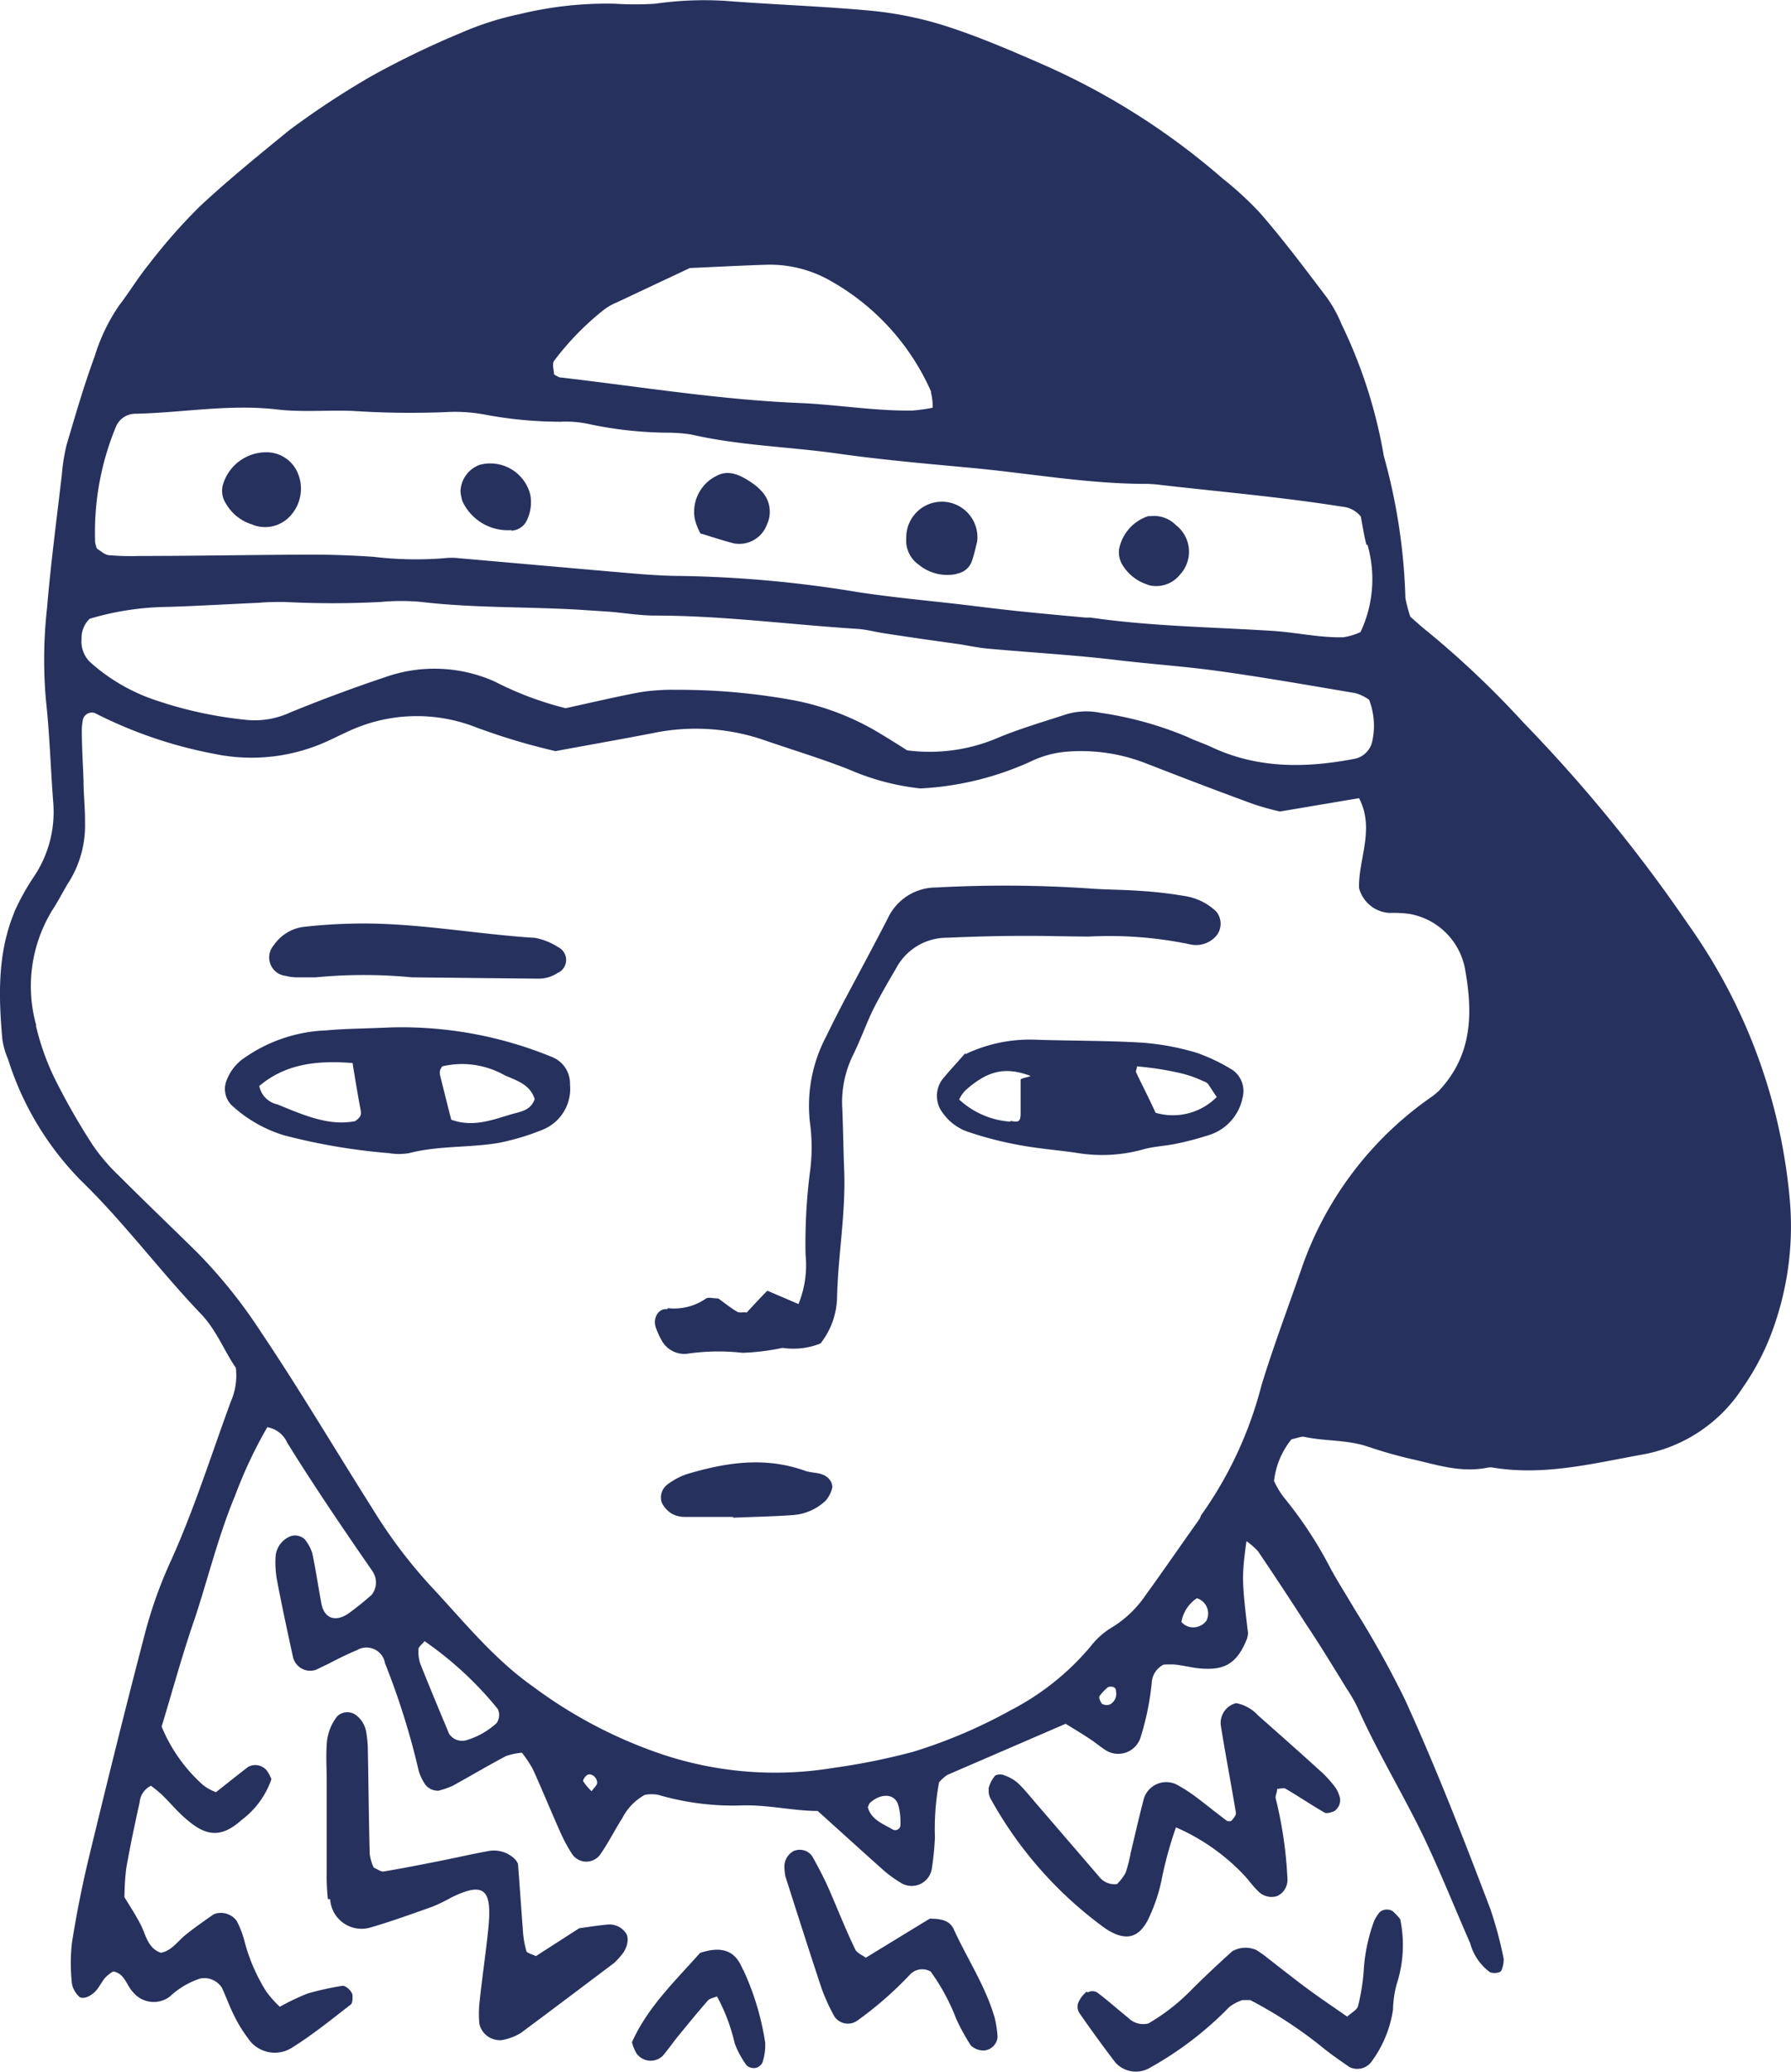 <svg xmlns="http://www.w3.org/2000/svg" viewBox="0 0 134.42 155.47"><defs><style>.cls-1{fill:#26315E;}</style></defs><title>ruben</title><g id="Layer_2" data-name="Layer 2"><g id="Layer_1-2" data-name="Layer 1"><path class="cls-1" d="M1.06,68.45a17.67,17.67,0,0,1,1.49-2.69A8.69,8.69,0,0,0,4,60.26c-.2-2.57-.27-5.15-.55-7.71a34.88,34.88,0,0,1,.08-6.93c.28-3.33.72-6.65,1.11-10A14.36,14.36,0,0,1,5,33.37c.66-2.23,1.3-4.45,2.1-6.62a13.86,13.86,0,0,1,1.83-3.82c.77-1,1.44-2.12,2.25-3.11A42.43,42.43,0,0,1,15,15.48c2.15-2,4.44-3.86,6.72-5.72a64,64,0,0,1,6.07-4,66.68,66.68,0,0,1,6.87-3.32A22.4,22.4,0,0,1,39,1.06,27.55,27.55,0,0,1,46.17.28a23.44,23.44,0,0,0,3,0A25.66,25.66,0,0,1,54.52.07c3.68.29,7.37.4,11,.75A27.15,27.15,0,0,1,71.13,2c2.42.79,4.77,1.8,7.1,2.82a53,53,0,0,1,13.54,8.58A24.9,24.9,0,0,1,94.59,16c1.74,2,3.38,4.19,5,6.33a9.93,9.93,0,0,1,1.1,2,36.79,36.79,0,0,1,3.17,9.88,44.15,44.15,0,0,1,1.62,10.66,10.69,10.69,0,0,0,.37,1.4c.31.26.77.7,1.27,1.09a70.12,70.12,0,0,1,7.24,6.87,114.18,114.18,0,0,1,12.39,15.18,42,42,0,0,1,7.56,20.39,22.66,22.66,0,0,1-1.1,9.5,18.63,18.63,0,0,1-2.41,4.8,11.34,11.34,0,0,1-7.41,5c-3.76.67-7.47,1.64-11.34,1a1,1,0,0,0-.38,0c-2,.41-3.79-.2-5.64-.62a33.59,33.59,0,0,1-3.3-.93c-1.6-.56-3.29-.41-4.9-.77-.21,0-.48.1-.9.2a6,6,0,0,0-1.31,3.13,6.76,6.76,0,0,0,.71,1.19,30.4,30.4,0,0,1,3.58,5.46c.56,1,1.19,2,1.78,3a73.58,73.58,0,0,1,3.75,6.73c2.35,5.15,4.4,10.42,6.41,15.71a29.52,29.52,0,0,1,1,3.72,1.83,1.83,0,0,1-.11.75c0,.11-.13.28-.22.29a1.08,1.08,0,0,1-.69,0,4,4,0,0,1-1.49-2.18c-1.19-2.71-2.28-5.46-3.56-8.12-1.57-3.23-3.45-6.31-4.91-9.6a11,11,0,0,0-.77-1.33c-1-1.63-2-3.27-3.08-4.89q-1.77-2.75-3.6-5.46a5.14,5.14,0,0,0-.87-.76c-.36,2.64-.35,3,.12,6.91a2.32,2.32,0,0,1-.07.38c-.66,1.69-1.51,2.34-3.1,2.28-.76,0-1.51-.22-2.26-.31a7.11,7.11,0,0,0-.91,0,1.63,1.63,0,0,0-.89,1.38,20.27,20.27,0,0,1-.86,4.15,1.76,1.76,0,0,1-2.5.95c-.44-.26-.82-.6-1.25-.88-.63-.42-1.28-.81-1.85-1.16l-8.89,3.84a3.24,3.24,0,0,0-.61.55,19,19,0,0,0-.31,4.15,22.11,22.11,0,0,1-.23,2.3,1.53,1.53,0,0,1-2.33,1.09,9,9,0,0,1-1.24-.89c-1.62-1.44-3.22-2.9-5-4.5-1.77,0-3.63-.45-5.55-.42a20,20,0,0,1-6.42-.79,2.91,2.91,0,0,0-1,0,4.14,4.14,0,0,0-1.69,1.74c-.55.86-1,1.77-1.59,2.63a1.29,1.29,0,0,1-2.23,0,12.33,12.33,0,0,1-.89-1.69c-.68-1.52-1.31-3.07-2-4.59a9,9,0,0,0-.83-1.25,4.84,4.84,0,0,0-1.19.25c-1.36.72-2.68,1.5-4,2.23a6.44,6.44,0,0,1-1.07.37,1.19,1.19,0,0,1-1-.47,3.91,3.91,0,0,1-.48-1,55.64,55.64,0,0,0-2.53-8.08,1.41,1.41,0,0,0-2.1-1c-.71.3-1.39.63-2.09,1-.34.16-.68.33-1,.48a1.33,1.33,0,0,1-1.73-1c-.41-1.89-.82-3.77-1.18-5.67a7.3,7.3,0,0,1-.11-1.92,1.8,1.8,0,0,1,1.14-1.44,1.07,1.07,0,0,1,1.05.25,3.41,3.41,0,0,1,.55,1c.27,1.26.45,2.53.69,3.8.2,1.09,1,1.43,2,.78a21.84,21.84,0,0,0,1.78-1.43,1.5,1.5,0,0,0,.22-1.45,2.21,2.21,0,0,0-.18-.34c-2.19-3.16-4.35-6.34-6.38-9.61a2,2,0,0,0-1.5-1.17,34.41,34.41,0,0,0-2.43,5.17c-1.25,3-2,6.12-3,9.15-.93,2.67-1.67,5.41-2.5,8.14a12,12,0,0,0,3.08,4.36,3.48,3.48,0,0,0,1,.56c.84-.66,1.62-1.29,2.42-1.9a1.12,1.12,0,0,1,1.38.26,2.67,2.67,0,0,1,.36.67,6.47,6.47,0,0,1-2.24,3.06c-1.43,1.27-2.55,1.31-4.07,0-.69-.56-1.26-1.27-1.9-1.89a9.92,9.92,0,0,0-.83-.68,1.52,1.52,0,0,0-.85,1.24c-.36,1.63-.71,3.27-1,4.92a18.84,18.84,0,0,0-.14,2.2c.47.77.89,1.41,1.24,2.1s.51,1.74,1.5,2.07c.81-.16,1.24-.85,1.83-1.33s1.42-1.07,2.15-1.57a1.48,1.48,0,0,1,1.7.5,6.87,6.87,0,0,1,.56,1.42,13.5,13.5,0,0,0,1.66,3.88A8.13,8.13,0,0,0,21,150.55a17.72,17.72,0,0,1,2.1-1,22.37,22.37,0,0,1,2.58-.57c.27-.05.78.43.78.74s0,.58-.17.69c-1.41,1.09-2.8,2.22-4.3,3.16a2.41,2.41,0,0,1-3.4-.69,10.08,10.08,0,0,1-1-1.63c-.35-.69-.61-1.42-.93-2.12a1.57,1.57,0,0,0-1.63-.7,6.08,6.08,0,0,0-2.28,1.35,2,2,0,0,1-2.75-.31c-.51-.51-.63-1.43-1.51-1.57a3.31,3.31,0,0,0-.58.45c-.25.29-.42.65-.66.94-.41.5-1.08.75-1.33.48a1.77,1.77,0,0,1-.52-.95,13.71,13.71,0,0,1,0-3.07q.51-3.24,1.28-6.43c1.33-5.5,2.69-11,4.12-16.47a33.56,33.56,0,0,1,1.89-5.46c1.84-4,3.13-8.16,4.64-12.26a4.82,4.82,0,0,0,.37-2.52c-.82-1.16-1.41-2.75-2.58-4-3.1-3.23-5.77-6.86-9-10A22.63,22.63,0,0,1,.6,79.45,6,6,0,0,1,.18,78c-.29-3.22-.38-6.45.88-9.52ZM69.89,29.4a17.75,17.75,0,0,0-7.59-8.35,9.16,9.16,0,0,0-4.76-1.19c-1.89.06-3.79.16-5.77.25l-5.46,2.57a4.19,4.19,0,0,0-1,.57,20.81,20.81,0,0,0-3.73,3.83c-.16.24,0,.69,0,1a2.07,2.07,0,0,0,.42.23C48,29,54.05,30,60.14,30.24c2.78.13,5.55.6,8.35.56A13.43,13.43,0,0,0,70,30.59a4.41,4.41,0,0,0-.14-1.19Zm32.67,11.48c-.2-.74-.3-1.5-.43-2.13a2,2,0,0,0-1.41-.74c-4.52-.72-9.07-1.11-13.62-1.63A8.74,8.74,0,0,0,86,36.3c-4.33,0-8.59-.77-12.89-1.18-3.41-.32-6.83-.61-10.22-1.09-3.65-.52-7.34-.59-11-1.43a11.89,11.89,0,0,0-1.9-.14,29.38,29.38,0,0,1-5.67-.62,8.18,8.18,0,0,0-2.27-.2,31,31,0,0,1-5.68-.54,12.38,12.38,0,0,0-3-.18,65.2,65.2,0,0,1-6.85-.09c-1.9-.08-3.83.11-5.71-.11-3.57-.42-7.08.24-10.62.32a1.58,1.58,0,0,0-1.5,1,20.69,20.69,0,0,0-1.55,8.66,3.54,3.54,0,0,0,.13.46c.26.14.56.45.89.49a19.23,19.23,0,0,0,2.28.06c4.32,0,8.64-.09,13-.1,1.52,0,3.05.06,4.57.16a26.92,26.92,0,0,0,5.31.11,4.92,4.92,0,0,1,1.15,0l11.38,1c1.78.15,3.55.33,5.33.33a89.31,89.31,0,0,1,13.26,1.22c2.51.38,5,.61,7.55.9,1.51.18,3,.37,4.54.53s3.29.32,4.93.47c.13,0,.26,0,.38,0,4.53.66,9.11.71,13.67,1,1.76.11,3.52.52,5.3.48a4.84,4.84,0,0,0,1.3-.39,9.3,9.3,0,0,0,.52-6.56Zm.17,11.6a3.26,3.26,0,0,0-1-.48c-3.5-.59-7-1.21-10.52-1.69-2.39-.32-4.8-.49-7.2-.77-3.28-.4-6.59-.58-9.88-.88-.76-.07-1.51-.24-2.26-.35l-2.63-.37c-1-.15-2-.29-3-.45-.63-.1-1.25-.27-1.88-.31-5.08-.32-10.14-1-15.23-1-1.14,0-2.27-.2-3.41-.29l-2.28-.15c-3.93-.23-7.89-.12-11.81-.58a16.36,16.36,0,0,0-3.05,0,69.55,69.55,0,0,1-7.22,0c-.63,0-1.26,0-1.9.06-2.29.1-4.57.24-6.86.31a21.25,21.25,0,0,0-5.87.89,2,2,0,0,0-.61,1.51,2.16,2.16,0,0,0,.64,1.74,14,14,0,0,0,4.57,2.74A30.65,30.65,0,0,0,18.43,54a6.33,6.33,0,0,0,3.35-.55q3.52-1.44,7.16-2.66a11.1,11.1,0,0,1,8.19.34,24.55,24.55,0,0,0,5.32,2c1.88-.41,3.74-.85,5.6-1.2a15.72,15.72,0,0,1,2.66-.18,48.07,48.07,0,0,1,8.72.76,19.53,19.53,0,0,1,6.74,2.59c.65.39,1.3.8,1.91,1.19a13,13,0,0,0,6.77-.92c1.65-.69,3.36-1.19,5.05-1.74a5.18,5.18,0,0,1,2.65-.16,26.64,26.64,0,0,1,6.6,1.83c.57.28,1.19.47,1.76.74,3.51,1.65,7.15,1.59,10.84.87A1.71,1.71,0,0,0,103,55.58a5.44,5.44,0,0,0-.25-3.1ZM90,122a1.12,1.12,0,0,0,.56-.44,1.2,1.2,0,0,0-.73-1.66,2.67,2.67,0,0,0-1.16,1.78A1.16,1.16,0,0,0,90,122Zm-7.24,5.84a.64.64,0,0,0,.6,0,.91.91,0,0,0,.4-.95c0-.3-.22-.41-.58-.33a3.37,3.37,0,0,0-.66.69c-.07.13.09.49.24.62ZM67,137.25a.39.39,0,0,0,.58-.32,4.84,4.84,0,0,0-.15-1.47c-.18-.67-.78-.9-1.5-.62a2.27,2.27,0,0,0-.62.4c-.09.07-.12.22-.18.34.27.95,1.14,1.24,1.87,1.67ZM44.4,134.38c.2-.28.41-.45.42-.63,0-.39-.4-.73-.71-.61-.16.07-.39.41-.34.49a4.25,4.25,0,0,0,.63.75Zm-12.85-9.55c.7,1.76,1.43,3.5,2.16,5.25a1.17,1.17,0,0,0,1.3.47,5.85,5.85,0,0,0,2.26-1.28,1.06,1.06,0,0,0,.09-1.06,26.33,26.33,0,0,0-5.5-5.09c-.2.26-.44.42-.45.59a2.81,2.81,0,0,0,.14,1.12ZM2.69,76.92a18.77,18.77,0,0,0,1.42,4,50.57,50.57,0,0,0,2.86,5,14.62,14.62,0,0,0,2,2.33c1.9,1.9,3.84,3.75,5.76,5.64a38,38,0,0,1,4.83,6c2.93,4.36,5.61,8.89,8.42,13.33A37.32,37.32,0,0,0,32.34,119c2.44,2.61,4.68,5.42,7.64,7.51a34.84,34.84,0,0,0,9.77,5.12,26.82,26.82,0,0,0,12.79,1,49.56,49.56,0,0,0,6-1.21,38.35,38.35,0,0,0,7.36-3.14,19.45,19.45,0,0,0,5.94-4.75,5.86,5.86,0,0,1,1.71-1.5,8.28,8.28,0,0,0,2.46-2.4c1.35-1.86,2.65-3.76,4-5.65.08-.11.09-.25.17-.35a29.38,29.38,0,0,0,4.5-9.71c.9-2.94,2-5.84,3-8.74a26,26,0,0,1,9.83-12.94c.21-.15.39-.33.44-.36,2.63-2.76,2.58-6,2-9.22a5.15,5.15,0,0,0-4.12-4.09,8.51,8.51,0,0,0-1.52-.08A2.5,2.5,0,0,1,102,66.62c-.06-2.16,1.21-4.42,0-6.74l-5.94,1a20.42,20.42,0,0,1-2-.56c-2.74-1-5.48-2.05-8.2-3.11a13.36,13.36,0,0,0-6-.8,7.73,7.73,0,0,0-2.55.74,22.73,22.73,0,0,1-8.23,2,18.31,18.31,0,0,1-5.38-1.43c-2.13-.84-4.32-1.49-6.48-2.24A15.79,15.79,0,0,0,49,55c-2.49.48-5,.92-7.31,1.35a48.25,48.25,0,0,1-6-1.8,12.15,12.15,0,0,0-9.64.36c-.47.21-.92.44-1.38.65a13.7,13.7,0,0,1-8.56,1,33.25,33.25,0,0,1-9-3.07.7.7,0,0,0-.88.46,4.8,4.8,0,0,0-.09.75c0,1.29.08,2.57.13,3.86,0,1,.12,2.06.11,3.09a8,8,0,0,1-1.15,4.42c-.41.64-.75,1.34-1.17,2a10.9,10.9,0,0,0-1.33,8.89Zm21.92,65.55a15.34,15.34,0,0,1-.09-1.92c0-2.31,0-4.63,0-6.94,0-.9-.06-1.8,0-2.69a3.72,3.72,0,0,1,.77-2.14,1.09,1.09,0,0,1,1.36-.16,2,2,0,0,1,.82,1.24,8.71,8.71,0,0,1,.14,1.53c.05,2.58.07,5.15.14,7.72a3.38,3.38,0,0,0,.3,1c.3.13.55.33.75.29,1.38-.23,2.75-.5,4.11-.77s2.48-.53,3.73-.76a2.25,2.25,0,0,1,2.07.67c.06.11.17.22.17.34.13,1.66.24,3.32.37,5a6.83,6.83,0,0,0,.26,1.5c.05.15.4.21.71.37l3.25-2.09c.65-.09,1.39-.21,2.15-.28a1.49,1.49,0,0,1,1.33.61c.32.39.13,1.22-.36,1.74a4.51,4.51,0,0,1-.52.55c-2.34,1.76-4.68,3.53-7,5.25a4.13,4.13,0,0,1-1.4.52,1.58,1.58,0,0,1-1.69-1.21,7.86,7.86,0,0,1,0-1.53c.2-1.92.49-3.82.68-5.74.26-2.78-.28-3.46-2.82-2.2a12.52,12.52,0,0,1-1.38.67c-1.55.55-3.1,1.11-4.68,1.57a2.36,2.36,0,0,1-3-2.13Zm49.58-8.27a2.29,2.29,0,0,1,.51-1,.82.82,0,0,1,.71,0,3,3,0,0,1,1,.58c.46.44.87.95,1.28,1.43l4.76,5.53a1.5,1.5,0,0,0,1.38.61,3.75,3.75,0,0,0,.65-.85,10.16,10.16,0,0,0,.38-1.49c.33-1.37.64-2.75,1-4.11a1.76,1.76,0,0,1,2.49-1,12.25,12.25,0,0,1,1.29.82c.82.61,1.61,1.26,2.43,1.87a.38.38,0,0,0,.36,0c.14-.17.36-.41.33-.59-.36-2.16-.77-4.3-1.12-6.46a1.53,1.53,0,0,1,1.14-1.77,3,3,0,0,1,1.64.92c1.63,1.44,3.26,2.88,4.86,4.34a8.49,8.49,0,0,1,1,1.15,2.87,2.87,0,0,1,.29.7,1,1,0,0,1-.44,1c-.23.09-.55.2-.72.1-1-.57-1.93-1.21-2.91-1.78-.16-.1-.42,0-.64,0,0,.26-.17.53-.11.74a30.63,30.63,0,0,1,.88,6.1,1.34,1.34,0,0,1-.79,1.21,1.39,1.39,0,0,1-1.4-.36c-.37-.35-.67-.77-1-1.14a15.59,15.59,0,0,0-5.18-3.66,29,29,0,0,0-1.11,4.09,12.64,12.64,0,0,1-.85,2.54c-.86,2-2.09,1.78-3.35.95a29.81,29.81,0,0,1-8.58-9.69,1.18,1.18,0,0,1-.16-.74Zm7.45,15.27a.73.73,0,0,1,.7,0c.81.61,1.57,1.29,2.36,1.93a1.57,1.57,0,0,0,1.49.4,14.94,14.94,0,0,0,3.23-2.52c1-1,2-1.93,3.06-2.89a2,2,0,0,1,1.83-.09c.21.14.42.28.62.43,1,.78,2,1.57,3,2.32s2.08,1.47,3.18,2.24c.33-.3.73-.5.81-.78a15,15,0,0,0,.43-2.66,13.07,13.07,0,0,1,.79-3.76,3.52,3.52,0,0,1,.4-.63.83.83,0,0,1,1-.07,4.62,4.62,0,0,1,.55.59,9.48,9.48,0,0,1-.27,4.89,7.92,7.92,0,0,0-.27,1.9,8.76,8.76,0,0,1-1.6,3.88,1.32,1.32,0,0,1-1.69.41c-.73-.51-1.45-1-2.15-1.58a32.64,32.64,0,0,0-5.27-3.43c-.34,0-.48,0-.59,0a3.23,3.23,0,0,0-1,.53,25.79,25.79,0,0,1-6.08,4.62,2.07,2.07,0,0,1-2.45-.46c-.93-1.21-1.83-2.46-2.71-3.72a.9.9,0,0,1-.1-.73,2.22,2.22,0,0,1,.64-.87Zm-22-10.63a1.14,1.14,0,0,1,1.33.43c.42.77.85,1.56,1.21,2.38.67,1.52,1.27,3.07,2,4.58.13.29.54.44.8.64l4.8-2.93c.86,0,1.49.14,1.79.77,1,2.2,2.38,4.26,3.07,6.62a7.34,7.34,0,0,1,.23,1.5,1.11,1.11,0,0,1-1,1,1.4,1.4,0,0,1-1-.37,15.44,15.44,0,0,1-1.1-2,15.57,15.57,0,0,0-1.92-3.55,1.26,1.26,0,0,0-1.55.22,26.85,26.85,0,0,1-4,3.49,1.22,1.22,0,0,1-1.68-.35,14.45,14.45,0,0,1-.95-2.08c-.93-2.79-1.82-5.6-2.72-8.41a4.54,4.54,0,0,1-.08-.76,1.33,1.33,0,0,1,.79-1.2Zm-3.86,8.93a20.21,20.21,0,0,1,1.65,5.47,4.2,4.2,0,0,1-.2,1.48.76.76,0,0,1-.53.42.81.81,0,0,1-.67-.2,6.76,6.76,0,0,1-.89-1.65,13.73,13.73,0,0,0-1.33-3.52c-.25.11-.54.15-.69.32-.75.86-1.47,1.74-2.19,2.62-.4.49-.75,1-1.17,1.5a1.3,1.3,0,0,1-2-.18,3.35,3.35,0,0,1-.33-.82c1.18-2.65,3.3-4.65,5.11-6.7,2-.66,2.77.14,3.22,1.26ZM50.11,98.14A4.23,4.23,0,0,0,53,97.41c.19-.11.49,0,.91,0,.39.28.88.68,1.42,1,.18.11.47,0,.71.06.5-.54,1-1.08,1.55-1.64l2.34,1a7.78,7.78,0,0,0,.53-3.71A42.29,42.29,0,0,1,60.78,88a13.79,13.79,0,0,0,0-3.85A11.14,11.14,0,0,1,62,77.77c.45-.92.91-1.84,1.39-2.75,1.07-2,2.18-4.07,3.24-6.12a4,4,0,0,1,3.65-2.32,94.76,94.76,0,0,1,11.43.07c1.27.1,2.54.09,3.8.18a31.86,31.86,0,0,1,3.4.39,4.39,4.39,0,0,1,2.37,1.16,1.44,1.44,0,0,1,.06,1.76,2,2,0,0,1-2,.71,29.68,29.68,0,0,0-7.58-.59c-1.65,0-3.31-.06-5-.05-1.9,0-3.81.06-5.71.14a4.31,4.31,0,0,0-3.77,2.25c-.58,1-1.17,2-1.68,3s-1,2.38-1.56,3.52a8,8,0,0,0-.82,4.11c.06,1.54.08,3.08.14,4.63.12,3.22-.48,6.4-.54,9.62a5.8,5.8,0,0,1-1.24,3.31,5.54,5.54,0,0,1-2.85.33,17.44,17.44,0,0,1-3,.37,16.09,16.09,0,0,0-4.16.07,1.94,1.94,0,0,1-1.91-1,6.15,6.15,0,0,1-.45-1c-.22-.68.21-1.44.88-1.34Zm-32-18.61a11.46,11.46,0,0,1,6.39-2.23c1.39-.13,2.79-.13,4.79-.22a29.65,29.65,0,0,1,12.07,2.19,2.14,2.14,0,0,1,1.42,2.08,3.31,3.31,0,0,1-2,3.38,18.23,18.23,0,0,1-3.29,1c-2.24.39-4.55.2-6.79.78a4.52,4.52,0,0,1-1.51,0,45.86,45.86,0,0,1-7.88-1.34,10.12,10.12,0,0,1-3.93-2.26A1.72,1.72,0,0,1,17,81.07a3.58,3.58,0,0,1,1.11-1.54ZM33.87,84c1.57.58,3,.05,4.42-.38.71-.22,1.52-.26,1.84-1.16-.34-1.11-1.37-1.4-2.25-1.79A6.48,6.48,0,0,0,33.19,80a1.35,1.35,0,0,0-.16.29.81.81,0,0,0,0,.38c.27,1.09.54,2.18.84,3.34ZM20.79,82.84c2,.82,3.9,1.66,5.86,1.27.46-.31.47-.52.42-.82-.21-1.1-.39-2.2-.61-3.54-2.79-.22-5.07.1-7,1.72a1.76,1.76,0,0,0,1.3,1.37Zm51.66-3.75A11.19,11.19,0,0,1,77.7,78c2.67.09,5.34.06,8,.22a19.09,19.09,0,0,1,4.11.76,13.53,13.53,0,0,1,2.74,1.32,1.93,1.93,0,0,1,.72,2A3.7,3.7,0,0,1,90.9,85.1a23,23,0,0,1-2.56.69c-.87.19-1.78.21-2.62.46a11.48,11.48,0,0,1-4.91.24c-1-.15-2-.24-3-.38a27.35,27.35,0,0,1-5.19-1.21,3.81,3.81,0,0,1-1.82-1.35A2.09,2.09,0,0,1,70.71,81c.56-.7,1.19-1.34,1.74-2Zm14.28,4.39a4.63,4.63,0,0,0,4.59-1.18c-.26-.38-.45-.69-.67-1a.72.72,0,0,0-.32-.18,8.48,8.48,0,0,0-1.77-.62A23.64,23.64,0,0,0,85.33,80c0,.22-.11.35-.07.43.47,1,1,2,1.47,3.06Zm-10.9.61c.6.1.77.12.77-.6V81c0-.12.84-.24.73-.29-1.9-.7-3.17-.38-4.77,1a2.19,2.19,0,0,0-.57.78,6.32,6.32,0,0,0,3.84,1.66ZM41.84,73a2.6,2.6,0,0,1-1.43.42l-9.49-.1a37.89,37.89,0,0,0-7.22,0c-.5,0-1,0-1.52,0a3.88,3.88,0,0,1-.75-.11,1.39,1.39,0,0,1-.88-2.3,3.2,3.2,0,0,1,2.2-1.37c1.14-.13,2.27-.21,3.41-.24,4.71-.16,9.34.77,14,1.06a4.86,4.86,0,0,1,1.74.7A1.07,1.07,0,0,1,41.84,73Zm9.58,37.63c3-.91,5.95-1.38,9-.29.58.21,1.29.07,1.77.58a.93.93,0,0,1,.28.66,2.29,2.29,0,0,1-.5,1,4,4,0,0,1-2.57,1.09c-1.39.1-3,.13-4.37.19v-.06c-1.35,0-2.36,0-3.64,0a2,2,0,0,1-1-.26,2,2,0,0,1-.72-.81,1.21,1.21,0,0,1,.42-1.36,5.35,5.35,0,0,1,1.34-.74ZM19,39.37a3.43,3.43,0,0,1-2.06-1.62,1.72,1.72,0,0,1-.18-1.48A3.39,3.39,0,0,1,20,33.93a2.54,2.54,0,0,1,2.34,1.54,3,3,0,0,1-.56,3.24,2.55,2.55,0,0,1-2.81.66Zm52.8,3.69a3.38,3.38,0,0,1-2.85-.7,2.2,2.2,0,0,1-.93-2,2.67,2.67,0,1,1,5.32.27c-.08.28-.2.91-.41,1.5a1.44,1.44,0,0,1-1.13.91ZM55.11,40.77c-.85-.21-1.69-.5-2.54-.75a4.4,4.4,0,0,1-.43-1.12,3,3,0,0,1,1.64-3.2c1-.55,2,.06,2.82.64a3.85,3.85,0,0,1,.56.51,2.24,2.24,0,0,1,.4,2.5,2.21,2.21,0,0,1-2.45,1.42Zm-16.73-1a3.75,3.75,0,0,1-3.67-2.16,3.47,3.47,0,0,1-.15-.74,2.19,2.19,0,0,1,1.45-2,3.09,3.09,0,0,1,3.79,2.25A3.14,3.14,0,0,1,39.56,39a1.35,1.35,0,0,1-1.18.81Zm47.79,4.1a3.37,3.37,0,0,1-2-1.62A1.8,1.8,0,0,1,84,41.15a3.26,3.26,0,0,1,2.18-2.43c.11,0,.25,0,.2,0a2.3,2.3,0,0,1,1.87.67,2.52,2.52,0,0,1,.31,3.72,2.28,2.28,0,0,1-2.37.78Z"/></g></g></svg>